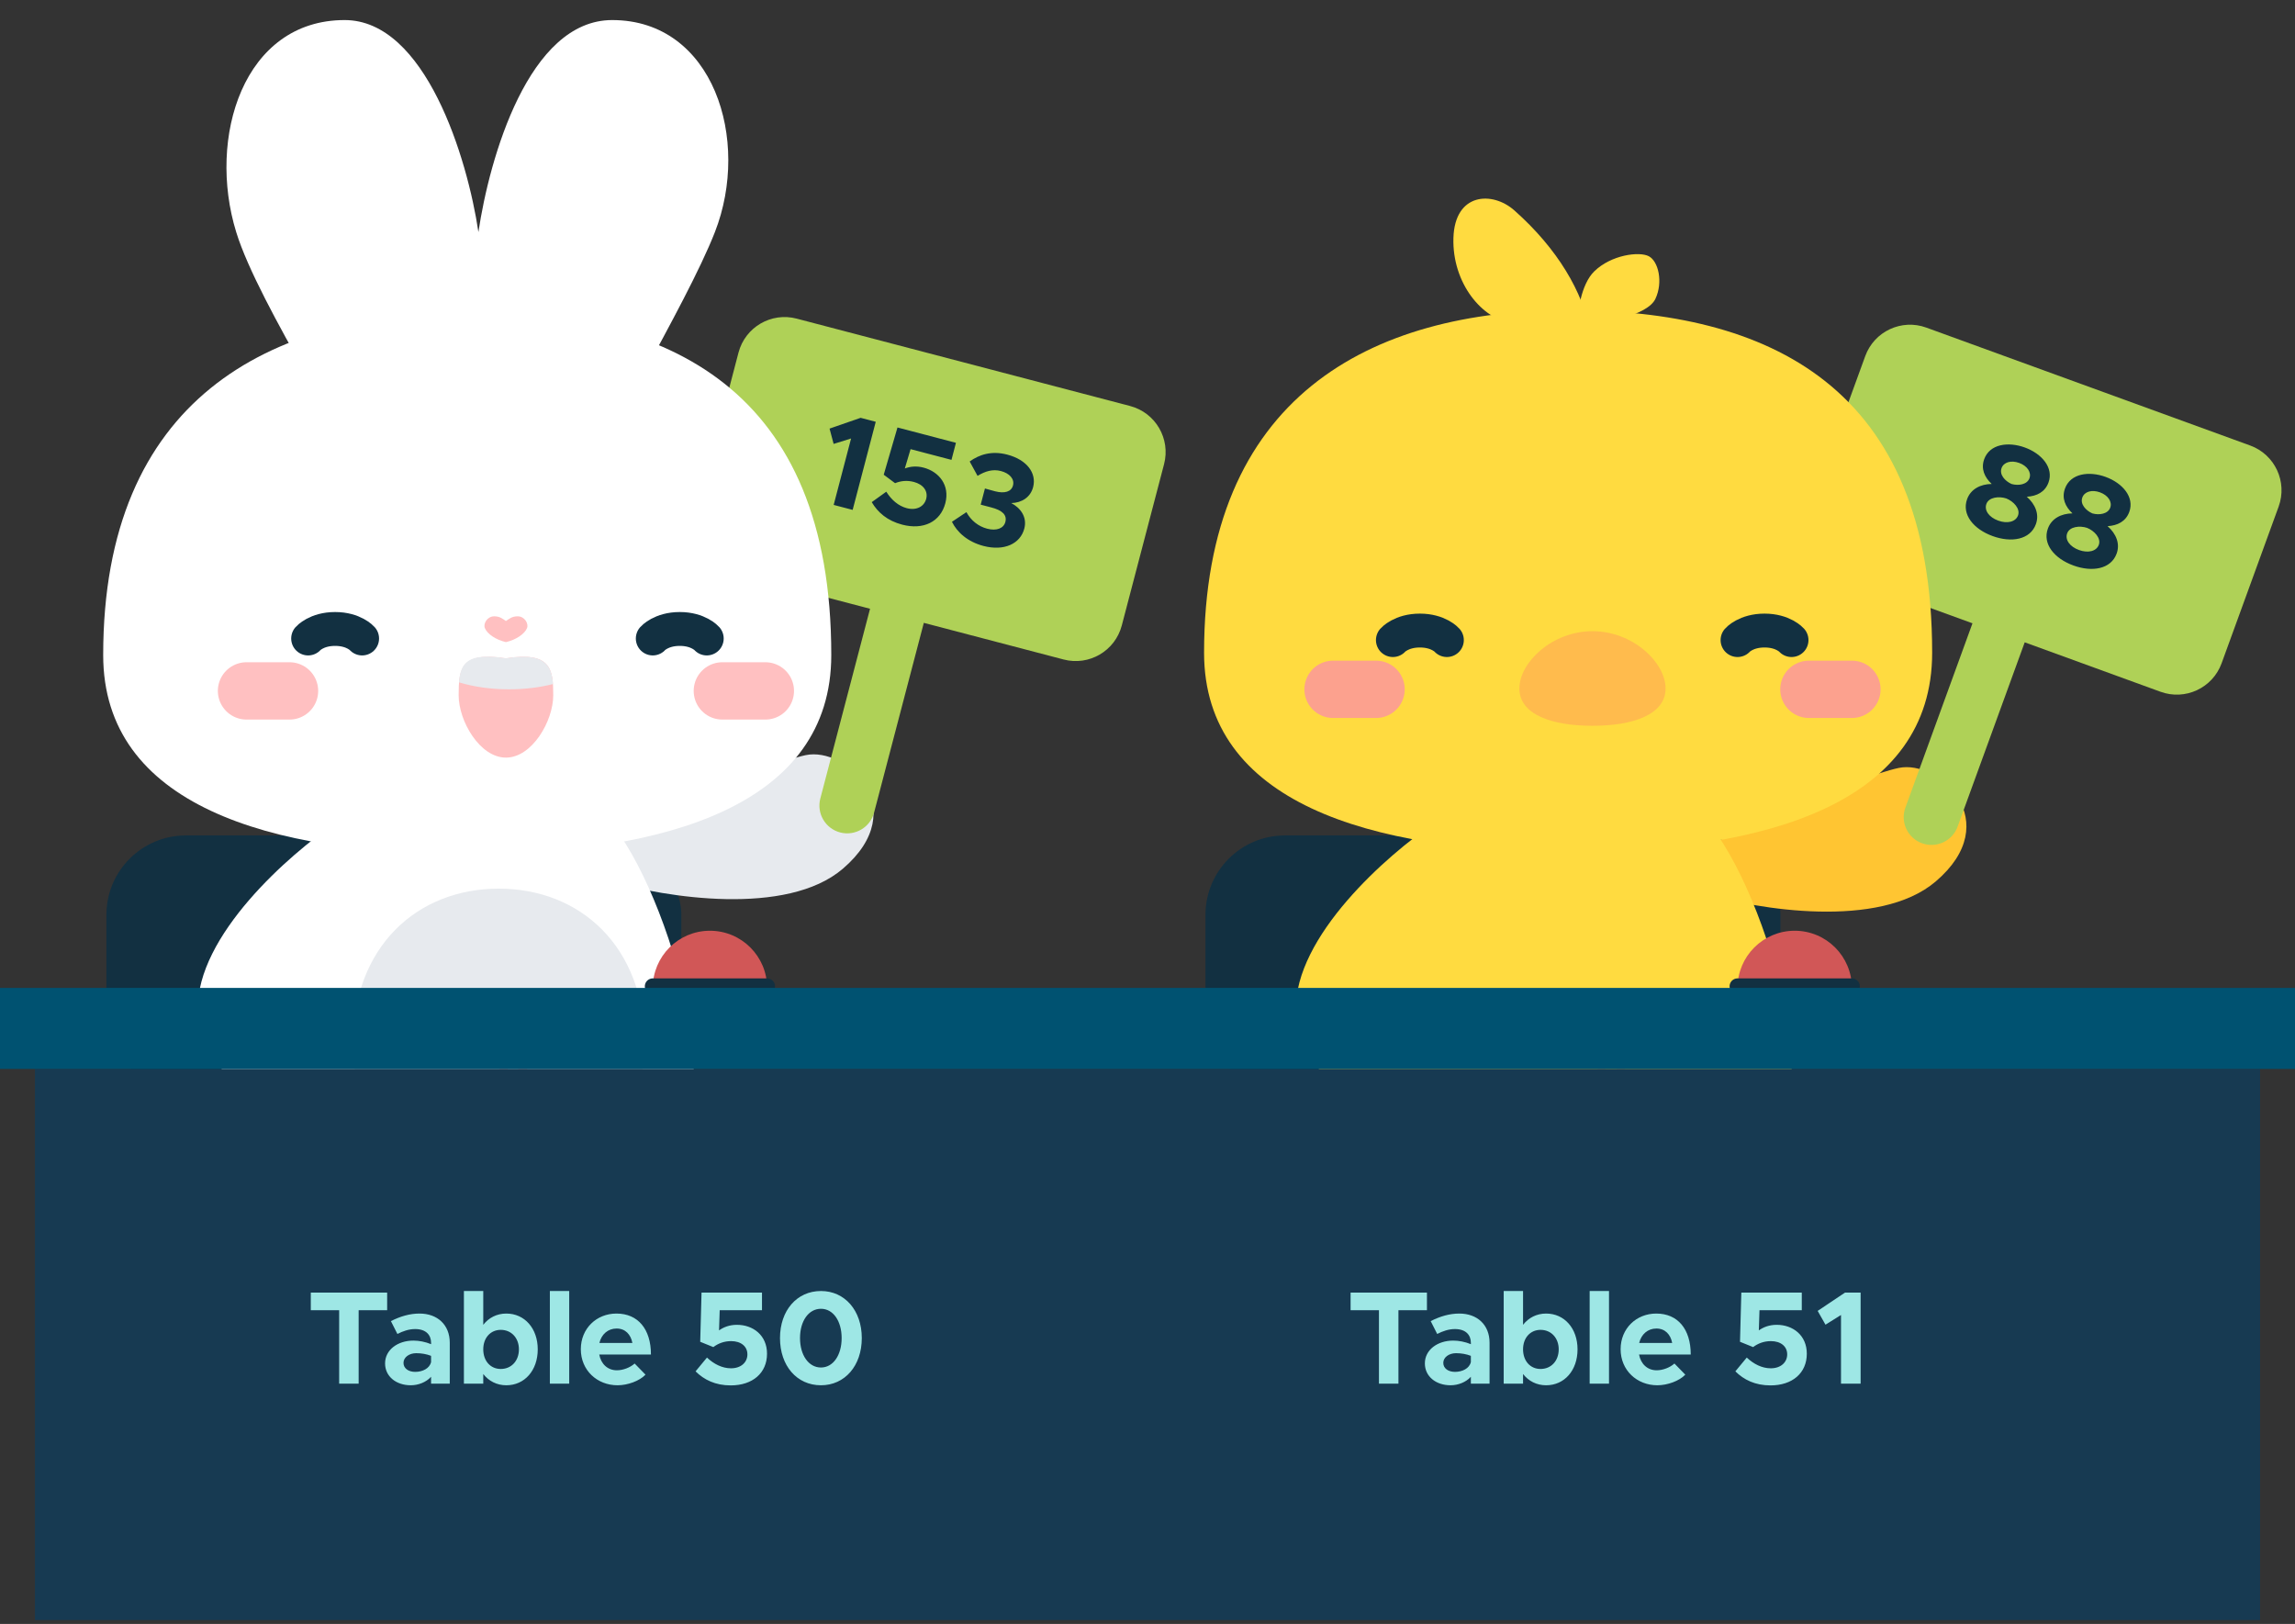<svg width="554" height="392" viewBox="0 0 554 392" fill="none" xmlns="http://www.w3.org/2000/svg">
<rect x="0" y="0" width="554" height="392" fill="#333333" stroke="none"/>
<rect x="25.688" y="201.663" width="138.788" height="62.493" rx="19.169" fill="#123041"/>
<rect x="290.996" y="201.663" width="138.788" height="62.493" rx="19.169" fill="#123041"/>
<path d="M203.472 209.687C189.897 221.33 160.458 216.595 147.435 212.773C146.456 211.591 144.562 208.379 144.815 204.982C145.131 200.736 184.709 184.39 194.465 182.285C204.221 180.181 220.441 195.134 203.472 209.687Z" fill="#E7EAEE"/>
<path fill-rule="evenodd" clip-rule="evenodd" d="M192.31 76.91C186.165 75.299 179.878 78.975 178.268 85.12L168.063 124.061C166.453 130.206 170.129 136.493 176.273 138.103L210.023 146.947L198.02 192.75C197.081 196.334 199.225 200.002 202.809 200.941C206.394 201.88 210.061 199.736 211 196.151L223.003 150.349L256.752 159.193C262.896 160.804 269.183 157.128 270.793 150.983L280.998 112.042C282.609 105.897 278.933 99.61 272.788 98L192.31 76.91Z" fill="#AFD157"/>
<path d="M201.245 121.879L205.447 105.844L201.233 107.155L200.251 103.457L207.747 100.856L211.4 101.813L205.827 123.079L201.245 121.879ZM217.777 126.641C214.217 125.708 211.896 123.711 210.434 121.21L213.94 118.689C215.152 120.627 216.843 122.129 218.886 122.664C221.269 123.289 223.097 122.246 223.576 120.42C224.063 118.563 222.901 116.935 220.58 116.327C218.97 115.905 217.439 116.066 216.067 116.633L213.327 114.591L216.646 103.188L230.761 106.887L229.682 111.004L219.808 108.417L218.42 113.081C219.667 112.614 221.175 112.414 222.939 112.876C226.685 113.858 229.333 117.132 228.198 121.466C227.013 125.985 222.885 127.98 217.777 126.641ZM237.398 131.783C233.591 130.785 231.048 128.498 229.796 125.953L233.284 123.626C234.379 125.633 236.156 127.058 238.291 127.617C240.613 128.226 242.29 127.507 242.687 125.991C243.117 124.35 242.036 123.174 239.18 122.458L236.735 121.817L237.757 117.917L240.194 118.589C242.516 119.197 244.136 118.696 244.533 117.179C244.939 115.631 243.713 114.251 241.608 113.7C239.627 113.18 237.789 113.757 235.975 114.87L234.074 111.394C236.398 109.721 239.367 108.746 243.143 109.735C247.91 110.984 250.272 114.217 249.388 117.591C248.747 120.036 246.644 121.371 244.113 121.435C246.296 122.57 248.002 124.77 247.264 127.587C246.299 131.271 242.382 133.089 237.398 131.783Z" fill="#123041"/>
<path d="M158.51 303.393C163.473 301.364 168.305 274.326 167.326 260.866L119.657 268.474C118.677 279.398 118.612 301.676 120.963 303.393C123.901 305.538 152.307 305.928 158.51 303.393Z" fill="#E7EAEE"/>
<path d="M162.236 273.446C177.072 263.58 157.017 202.037 142.526 194.286C128.035 186.534 104.466 187.708 94.115 194.286C83.764 200.863 58.185 263.345 73.022 273.446C87.858 283.546 147.4 283.311 162.236 273.446Z" fill="white"/>
<path d="M77.447 303.393C72.484 301.364 67.652 274.326 68.631 260.866L116.3 268.474C117.28 279.398 117.345 301.676 114.994 303.393C112.056 305.538 83.65 305.928 77.447 303.393Z" fill="white"/>
<path d="M47.745 243.715C47.438 225.834 69.863 206.182 81.114 198.591C82.648 198.591 86.331 199.181 88.785 201.543C91.854 204.495 79.197 245.402 74.594 254.258C69.991 263.114 48.129 266.066 47.745 243.715Z" fill="white"/>
<path d="M155.689 252.506C155.689 270.964 139.889 275.398 120.399 275.398C100.909 275.398 85.109 270.964 85.109 252.506C85.109 228.241 100.909 214.506 120.399 214.506C139.889 214.506 155.689 228.241 155.689 252.506Z" fill="#E7EAEE"/>
<path d="M121.483 264.327C121.625 264.328 121.766 264.3 121.898 264.247C122.03 264.194 122.149 264.115 122.25 264.015L127.057 259.18C127.234 258.975 127.326 258.711 127.316 258.44C127.305 258.17 127.192 257.913 127 257.722C126.808 257.531 126.55 257.418 126.278 257.408C126.006 257.398 125.74 257.49 125.534 257.666L120.716 262.447C120.615 262.546 120.535 262.665 120.48 262.796C120.425 262.927 120.397 263.068 120.397 263.209C120.397 263.351 120.425 263.492 120.48 263.623C120.535 263.753 120.615 263.872 120.716 263.972C120.814 264.08 120.932 264.166 121.063 264.227C121.195 264.288 121.338 264.322 121.483 264.327Z" fill="#FFC0C1"/>
<path d="M126.238 264.327C126.38 264.328 126.519 264.301 126.65 264.247C126.781 264.194 126.899 264.115 126.999 264.016C127.1 263.916 127.18 263.798 127.234 263.667C127.288 263.537 127.316 263.396 127.316 263.255C127.316 263.113 127.288 262.973 127.234 262.843C127.18 262.712 127.1 262.594 126.999 262.494L122.23 257.724C122.131 257.624 122.012 257.544 121.882 257.49C121.751 257.435 121.611 257.407 121.469 257.407C121.328 257.407 121.188 257.435 121.057 257.49C120.927 257.544 120.808 257.624 120.709 257.724C120.509 257.925 120.397 258.197 120.397 258.48C120.397 258.763 120.509 259.035 120.709 259.236L125.488 264.016C125.688 264.214 125.957 264.326 126.238 264.327Z" fill="#FFC0C1"/>
<path d="M57.018 56.021C62.554 73.965 86.256 109.095 91.27 123.785H138.668C143.682 109.095 165.557 73.965 172.574 56.021C181.277 33.767 172.226 4.843 147.781 4.843C127.597 4.843 118.142 38.172 115.488 56.021C112.834 38.172 102.687 4.843 83.196 4.843C58.751 4.843 49.974 33.188 57.018 56.021Z" fill="white"/>
<path d="M200.666 158.114C200.666 194.228 161.065 206.203 112.934 206.203C64.803 206.203 24.91 194.228 24.91 158.114C24.91 96.536 64.803 75.424 112.934 75.424C161.065 75.424 200.666 93.604 200.666 158.114Z" fill="white"/>
<path d="M59.508 166.775H69.887" stroke="#FFC0C1" stroke-width="13.839" stroke-linecap="round"/>
<path d="M174.371 166.775H184.75" stroke="#FFC0C1" stroke-width="13.839" stroke-linecap="round"/>
<path d="M133.549 167.827C133.549 161.592 133.038 157.19 122.112 158.915C111.185 157.19 110.715 161.595 110.715 167.827C110.715 174.059 115.827 182.877 122.132 182.877C128.438 182.877 133.549 174.063 133.549 167.827Z" fill="#FFC0C1"/>
<path fill-rule="evenodd" clip-rule="evenodd" d="M133.479 165.123C130.301 165.934 126.696 166.392 122.875 166.392C118.451 166.392 114.316 165.778 110.799 164.712C111.157 159.916 112.992 157.476 122.112 158.916C131.375 157.453 133.153 160.394 133.479 165.123Z" fill="#E7EAEE"/>
<path d="M119.302 148.771C120.66 148.771 121.282 149.337 122.131 149.903C122.98 149.337 123.602 148.771 124.961 148.771C126.658 148.771 127.644 150.55 127.224 151.601C126.658 153.017 124.583 154.432 122.131 154.998C119.679 154.432 117.604 153.017 117.038 151.601C116.618 150.55 117.604 148.771 119.302 148.771Z" fill="#FFC0C1"/>
<path d="M87.414 154.123C87.414 154.123 85.409 151.823 80.896 151.823C76.384 151.823 74.379 154.123 74.379 154.123" stroke="#123041" stroke-width="8.175" stroke-linecap="round"/>
<path d="M170.609 154.123C170.609 154.123 168.604 151.823 164.092 151.823C159.58 151.823 157.574 154.123 157.574 154.123" stroke="#123041" stroke-width="8.175" stroke-linecap="round"/>
<circle cx="171.376" cy="238.469" r="13.802" fill="#D15757"/>
<path d="M157.574 238.086H185.178" stroke="#123041" stroke-width="3.834" stroke-linecap="round"/>
<path d="M467.231 212.808C453.608 224.395 424.189 219.539 411.182 215.663C410.208 214.477 408.327 211.257 408.594 207.861C408.928 203.616 448.572 187.434 458.337 185.369C468.102 183.305 484.259 198.326 467.231 212.808Z" fill="#FFC532"/>
<path fill-rule="evenodd" clip-rule="evenodd" d="M465.003 79.078C459.034 76.905 452.434 79.982 450.261 85.951L436.489 123.779C434.316 129.747 437.393 136.348 443.362 138.521L476.145 150.456L459.947 194.949C458.68 198.431 460.475 202.281 463.957 203.549C467.438 204.816 471.289 203.021 472.556 199.539L488.754 155.047L521.538 166.982C527.507 169.155 534.108 166.078 536.281 160.109L550.052 122.282C552.225 116.313 549.148 109.712 543.179 107.539L465.003 79.078Z" fill="#AFD157"/>
<path d="M481.004 129.399C476.433 127.735 473.493 124.213 474.85 120.484C475.737 118.049 478.078 116.858 480.782 116.82C479.055 115.204 478.128 113.164 478.982 110.819C480.307 107.18 484.758 106.553 488.787 108.02C492.907 109.52 495.79 112.919 494.498 116.467C493.655 118.783 491.665 119.761 489.261 119.907C491.347 121.756 492.314 124.152 491.449 126.527C490.08 130.286 485.544 131.052 481.004 129.399ZM485.58 116.83C487.247 117.301 489.342 116.974 489.9 115.44C490.415 114.027 489.384 112.46 487.43 111.749C485.445 111.026 483.679 111.575 483.164 112.988C482.584 114.582 484 116.119 485.58 116.83ZM482.361 125.671C484.556 126.47 486.574 125.979 487.144 124.415C487.735 122.791 486.062 121.024 484.31 120.318C482.514 119.733 480.097 120.011 479.506 121.634C478.937 123.198 480.136 124.861 482.361 125.671ZM500.502 136.498C495.931 134.834 492.991 131.311 494.349 127.583C495.235 125.147 497.576 123.956 500.28 123.919C498.553 122.302 497.627 120.263 498.48 117.917C499.805 114.279 504.256 113.652 508.285 115.119C512.405 116.618 515.288 120.018 513.996 123.566C513.153 125.881 511.163 126.859 508.759 127.006C510.845 128.855 511.812 131.25 510.947 133.626C509.578 137.384 505.042 138.151 500.502 136.498ZM505.078 123.929C506.745 124.4 508.84 124.072 509.398 122.539C509.913 121.126 508.882 119.559 506.928 118.847C504.943 118.125 503.177 118.674 502.663 120.087C502.082 121.68 503.498 123.217 505.078 123.929ZM501.859 132.769C504.054 133.568 506.072 133.077 506.642 131.513C507.233 129.89 505.56 128.123 503.808 127.417C502.012 126.831 499.595 127.109 499.004 128.733C498.435 130.296 499.634 131.959 501.859 132.769Z" fill="#123041"/>
<path d="M423.565 303.524C428.528 301.496 433.36 274.458 432.38 260.998L384.712 268.606C383.732 279.53 383.667 301.808 386.018 303.524C388.956 305.67 417.361 306.06 423.565 303.524Z" fill="#FFC532"/>
<path d="M427.291 273.577C442.127 263.712 422.071 202.169 407.58 194.417C393.089 186.666 369.52 187.84 359.17 194.417C348.819 200.995 323.24 263.477 338.076 273.577C352.912 283.678 412.455 283.443 427.291 273.577Z" fill="#FFDB40"/>
<path d="M342.502 303.524C337.539 301.496 332.706 274.458 333.686 260.998L381.355 268.606C382.334 279.53 382.4 301.808 380.049 303.524C377.11 305.67 348.705 306.06 342.502 303.524Z" fill="#FFDB40"/>
<path d="M312.804 243.847C312.497 225.966 334.922 206.314 346.173 198.723C347.707 198.723 351.389 199.313 353.844 201.675C356.912 204.627 344.255 245.533 339.653 254.39C335.05 263.246 313.187 266.198 312.804 243.847Z" fill="#FFDB40"/>
<path d="M386.542 264.458C386.684 264.458 386.825 264.431 386.957 264.378C387.088 264.324 387.208 264.246 387.309 264.146L392.115 259.311C392.292 259.106 392.385 258.841 392.374 258.571C392.364 258.301 392.251 258.044 392.059 257.853C391.866 257.661 391.608 257.549 391.337 257.539C391.065 257.528 390.799 257.62 390.592 257.796L385.775 262.577C385.674 262.677 385.593 262.796 385.539 262.927C385.484 263.058 385.455 263.198 385.455 263.34C385.455 263.482 385.484 263.623 385.539 263.753C385.593 263.884 385.674 264.003 385.775 264.103C385.872 264.21 385.99 264.297 386.122 264.358C386.254 264.419 386.397 264.453 386.542 264.458Z" fill="#FFBB4D"/>
<path d="M391.297 264.458C391.438 264.458 391.578 264.431 391.709 264.378C391.839 264.325 391.958 264.246 392.058 264.147C392.158 264.047 392.238 263.929 392.293 263.798C392.347 263.667 392.375 263.527 392.375 263.386C392.375 263.244 392.347 263.104 392.293 262.974C392.238 262.843 392.158 262.724 392.058 262.625L387.289 257.855C387.189 257.755 387.071 257.675 386.94 257.621C386.81 257.566 386.669 257.538 386.528 257.538C386.387 257.538 386.246 257.566 386.116 257.621C385.985 257.675 385.867 257.755 385.767 257.855C385.568 258.056 385.455 258.328 385.455 258.611C385.455 258.894 385.568 259.166 385.767 259.366L390.547 264.147C390.747 264.345 391.016 264.456 391.297 264.458Z" fill="#FFBB4D"/>
<path d="M466.412 157.553C466.412 193.667 426.811 205.643 378.68 205.643C330.549 205.643 290.656 193.667 290.656 157.553C290.656 95.976 330.549 74.863 378.68 74.863C426.811 74.863 466.412 93.043 466.412 157.553Z" fill="#FFDB40"/>
<path d="M321.793 166.392H332.172" stroke="#FCA18E" stroke-width="13.839" stroke-linecap="round"/>
<path d="M436.66 166.392H447.039" stroke="#FCA18E" stroke-width="13.839" stroke-linecap="round"/>
<path d="M402.059 166.2C402.059 172.506 394.159 175.196 384.414 175.196C374.669 175.196 366.77 172.506 366.77 166.2C366.77 159.895 374.669 152.361 384.414 152.361C394.159 152.361 402.059 159.895 402.059 166.2Z" fill="#FFBB4D"/>
<path d="M365.566 50.797C376.063 60.106 382.093 70.545 383.877 80.046L365.405 78.076C357.798 77.265 350.512 68.299 350.849 57.417C351.185 46.534 360.228 46.064 365.566 50.797Z" fill="#FFDB40"/>
<path d="M384.844 65.501C381.576 68.693 380.75 75.647 380.746 78.725C387.077 78.14 397.7 76.194 399.605 72.139C401.51 68.085 400.322 63.045 398.002 61.843C395.683 60.642 388.93 61.513 384.844 65.501Z" fill="#FFDB40"/>
<path d="M349.27 154.507C349.27 154.507 347.264 152.206 342.752 152.206C338.24 152.206 336.234 154.507 336.234 154.507" stroke="#123041" stroke-width="8.175" stroke-linecap="round"/>
<path d="M432.465 154.507C432.465 154.507 430.459 152.206 425.947 152.206C421.435 152.206 419.43 154.507 419.43 154.507" stroke="#123041" stroke-width="8.175" stroke-linecap="round"/>
<circle cx="433.232" cy="238.469" r="13.802" fill="#D15757"/>
<path d="M419.43 238.086H447.034" stroke="#123041" stroke-width="3.834" stroke-linecap="round"/>
<rect x="8.434" y="258.022" width="537.131" height="133.037" fill="#173A52"/>
<rect y="238.469" width="554" height="19.553" fill="#005271"/>
<path d="M81.872 334V316.272H75.024V312.016H93.456V316.272H86.576V334H81.872ZM101.274 317.072C105.594 317.072 108.57 319.792 108.57 324.112V334H104.058V332.336C102.874 333.648 100.986 334.384 99.162 334.384C95.642 334.384 92.954 332.272 92.954 329.104C92.954 325.84 95.994 323.6 99.802 323.6C101.146 323.6 102.65 323.888 104.058 324.464V324.112C104.058 322.352 102.938 320.816 100.218 320.816C98.682 320.816 97.242 321.328 95.93 322L94.362 318.896C96.698 317.712 98.97 317.072 101.274 317.072ZM100.218 331.152C102.01 331.152 103.706 330.32 104.058 328.784V327.28C103.002 326.864 101.754 326.64 100.474 326.64C98.778 326.64 97.402 327.632 97.402 328.976C97.402 330.32 98.618 331.152 100.218 331.152ZM122.224 317.072C126.64 317.072 129.808 320.656 129.808 325.712C129.808 330.8 126.64 334.384 122.224 334.384C119.92 334.384 117.968 333.36 116.656 331.664V334H111.984V311.632H116.656V319.792C117.968 318.096 119.92 317.072 122.224 317.072ZM120.88 330.448C123.44 330.448 125.264 328.496 125.264 325.712C125.264 322.96 123.44 321.008 120.88 321.008C118.384 321.008 116.656 322.96 116.656 325.712C116.656 328.496 118.384 330.448 120.88 330.448ZM132.734 334V311.632H137.406V334H132.734ZM148.911 330.768C150.415 330.768 152.143 330.096 153.199 329.136L155.823 331.824C154.351 333.36 151.503 334.384 149.071 334.384C144.143 334.384 140.207 330.768 140.207 325.68C140.207 320.688 143.983 317.072 148.815 317.072C153.999 317.072 157.135 320.816 157.135 326.96H144.655C145.071 329.2 146.639 330.768 148.911 330.768ZM148.847 320.688C146.767 320.688 145.199 322.064 144.687 324.176H152.655C152.271 322.128 150.959 320.688 148.847 320.688ZM176.387 334.416C172.707 334.416 169.955 333.072 167.907 331.024L170.659 327.696C172.323 329.264 174.339 330.288 176.451 330.288C178.915 330.288 180.419 328.816 180.419 326.928C180.419 325.008 178.883 323.728 176.483 323.728C174.819 323.728 173.379 324.272 172.195 325.168L169.027 323.888L169.347 312.016H183.939V316.272H173.731L173.571 321.136C174.659 320.368 176.067 319.792 177.891 319.792C181.763 319.792 185.155 322.288 185.155 326.768C185.155 331.44 181.667 334.416 176.387 334.416ZM198.175 334.384C192.351 334.384 188.287 329.68 188.287 322.992C188.287 316.336 192.351 311.632 198.175 311.632C203.935 311.632 208.031 316.336 208.031 322.992C208.031 329.68 203.935 334.384 198.175 334.384ZM198.175 330.096C201.119 330.096 203.167 327.12 203.167 322.992C203.167 318.864 201.119 315.92 198.175 315.92C195.199 315.92 193.119 318.864 193.119 322.992C193.119 327.12 195.199 330.096 198.175 330.096Z" fill="url(#paint0_linear_2216_1537)"/>
<path d="M332.872 334V316.272H326.024V312.016H344.456V316.272H337.576V334H332.872ZM352.274 317.072C356.594 317.072 359.57 319.792 359.57 324.112V334H355.058V332.336C353.874 333.648 351.986 334.384 350.162 334.384C346.642 334.384 343.954 332.272 343.954 329.104C343.954 325.84 346.994 323.6 350.802 323.6C352.146 323.6 353.65 323.888 355.058 324.464V324.112C355.058 322.352 353.938 320.816 351.218 320.816C349.682 320.816 348.242 321.328 346.93 322L345.362 318.896C347.698 317.712 349.97 317.072 352.274 317.072ZM351.218 331.152C353.01 331.152 354.706 330.32 355.058 328.784V327.28C354.002 326.864 352.754 326.64 351.474 326.64C349.778 326.64 348.402 327.632 348.402 328.976C348.402 330.32 349.618 331.152 351.218 331.152ZM373.224 317.072C377.64 317.072 380.808 320.656 380.808 325.712C380.808 330.8 377.64 334.384 373.224 334.384C370.92 334.384 368.968 333.36 367.656 331.664V334H362.984V311.632H367.656V319.792C368.968 318.096 370.92 317.072 373.224 317.072ZM371.88 330.448C374.44 330.448 376.264 328.496 376.264 325.712C376.264 322.96 374.44 321.008 371.88 321.008C369.384 321.008 367.656 322.96 367.656 325.712C367.656 328.496 369.384 330.448 371.88 330.448ZM383.734 334V311.632H388.406V334H383.734ZM399.911 330.768C401.415 330.768 403.143 330.096 404.199 329.136L406.823 331.824C405.351 333.36 402.503 334.384 400.071 334.384C395.143 334.384 391.207 330.768 391.207 325.68C391.207 320.688 394.983 317.072 399.815 317.072C404.999 317.072 408.135 320.816 408.135 326.96H395.655C396.071 329.2 397.639 330.768 399.911 330.768ZM399.847 320.688C397.767 320.688 396.199 322.064 395.687 324.176H403.655C403.271 322.128 401.959 320.688 399.847 320.688ZM427.387 334.416C423.707 334.416 420.955 333.072 418.907 331.024L421.659 327.696C423.323 329.264 425.339 330.288 427.451 330.288C429.915 330.288 431.419 328.816 431.419 326.928C431.419 325.008 429.883 323.728 427.483 323.728C425.819 323.728 424.379 324.272 423.195 325.168L420.027 323.888L420.347 312.016H434.939V316.272H424.731L424.571 321.136C425.659 320.368 427.067 319.792 428.891 319.792C432.763 319.792 436.155 322.288 436.155 326.768C436.155 331.44 432.667 334.416 427.387 334.416ZM444.407 334V317.424L440.663 319.76L438.775 316.432L445.367 312.016H449.143V334H444.407Z" fill="url(#paint1_linear_2216_1537)"/>
<defs>
<linearGradient id="paint0_linear_2216_1537" x1="142" y1="309" x2="142" y2="341" gradientUnits="userSpaceOnUse">
<stop stop-color="#9EE7E5"/>
<stop offset="1" stop-color="#9EE7E5"/>
</linearGradient>
<linearGradient id="paint1_linear_2216_1537" x1="388.5" y1="309" x2="388.5" y2="341" gradientUnits="userSpaceOnUse">
<stop stop-color="#9EE7E5"/>
<stop offset="1" stop-color="#9EE7E5"/>
</linearGradient>
</defs>
</svg>
